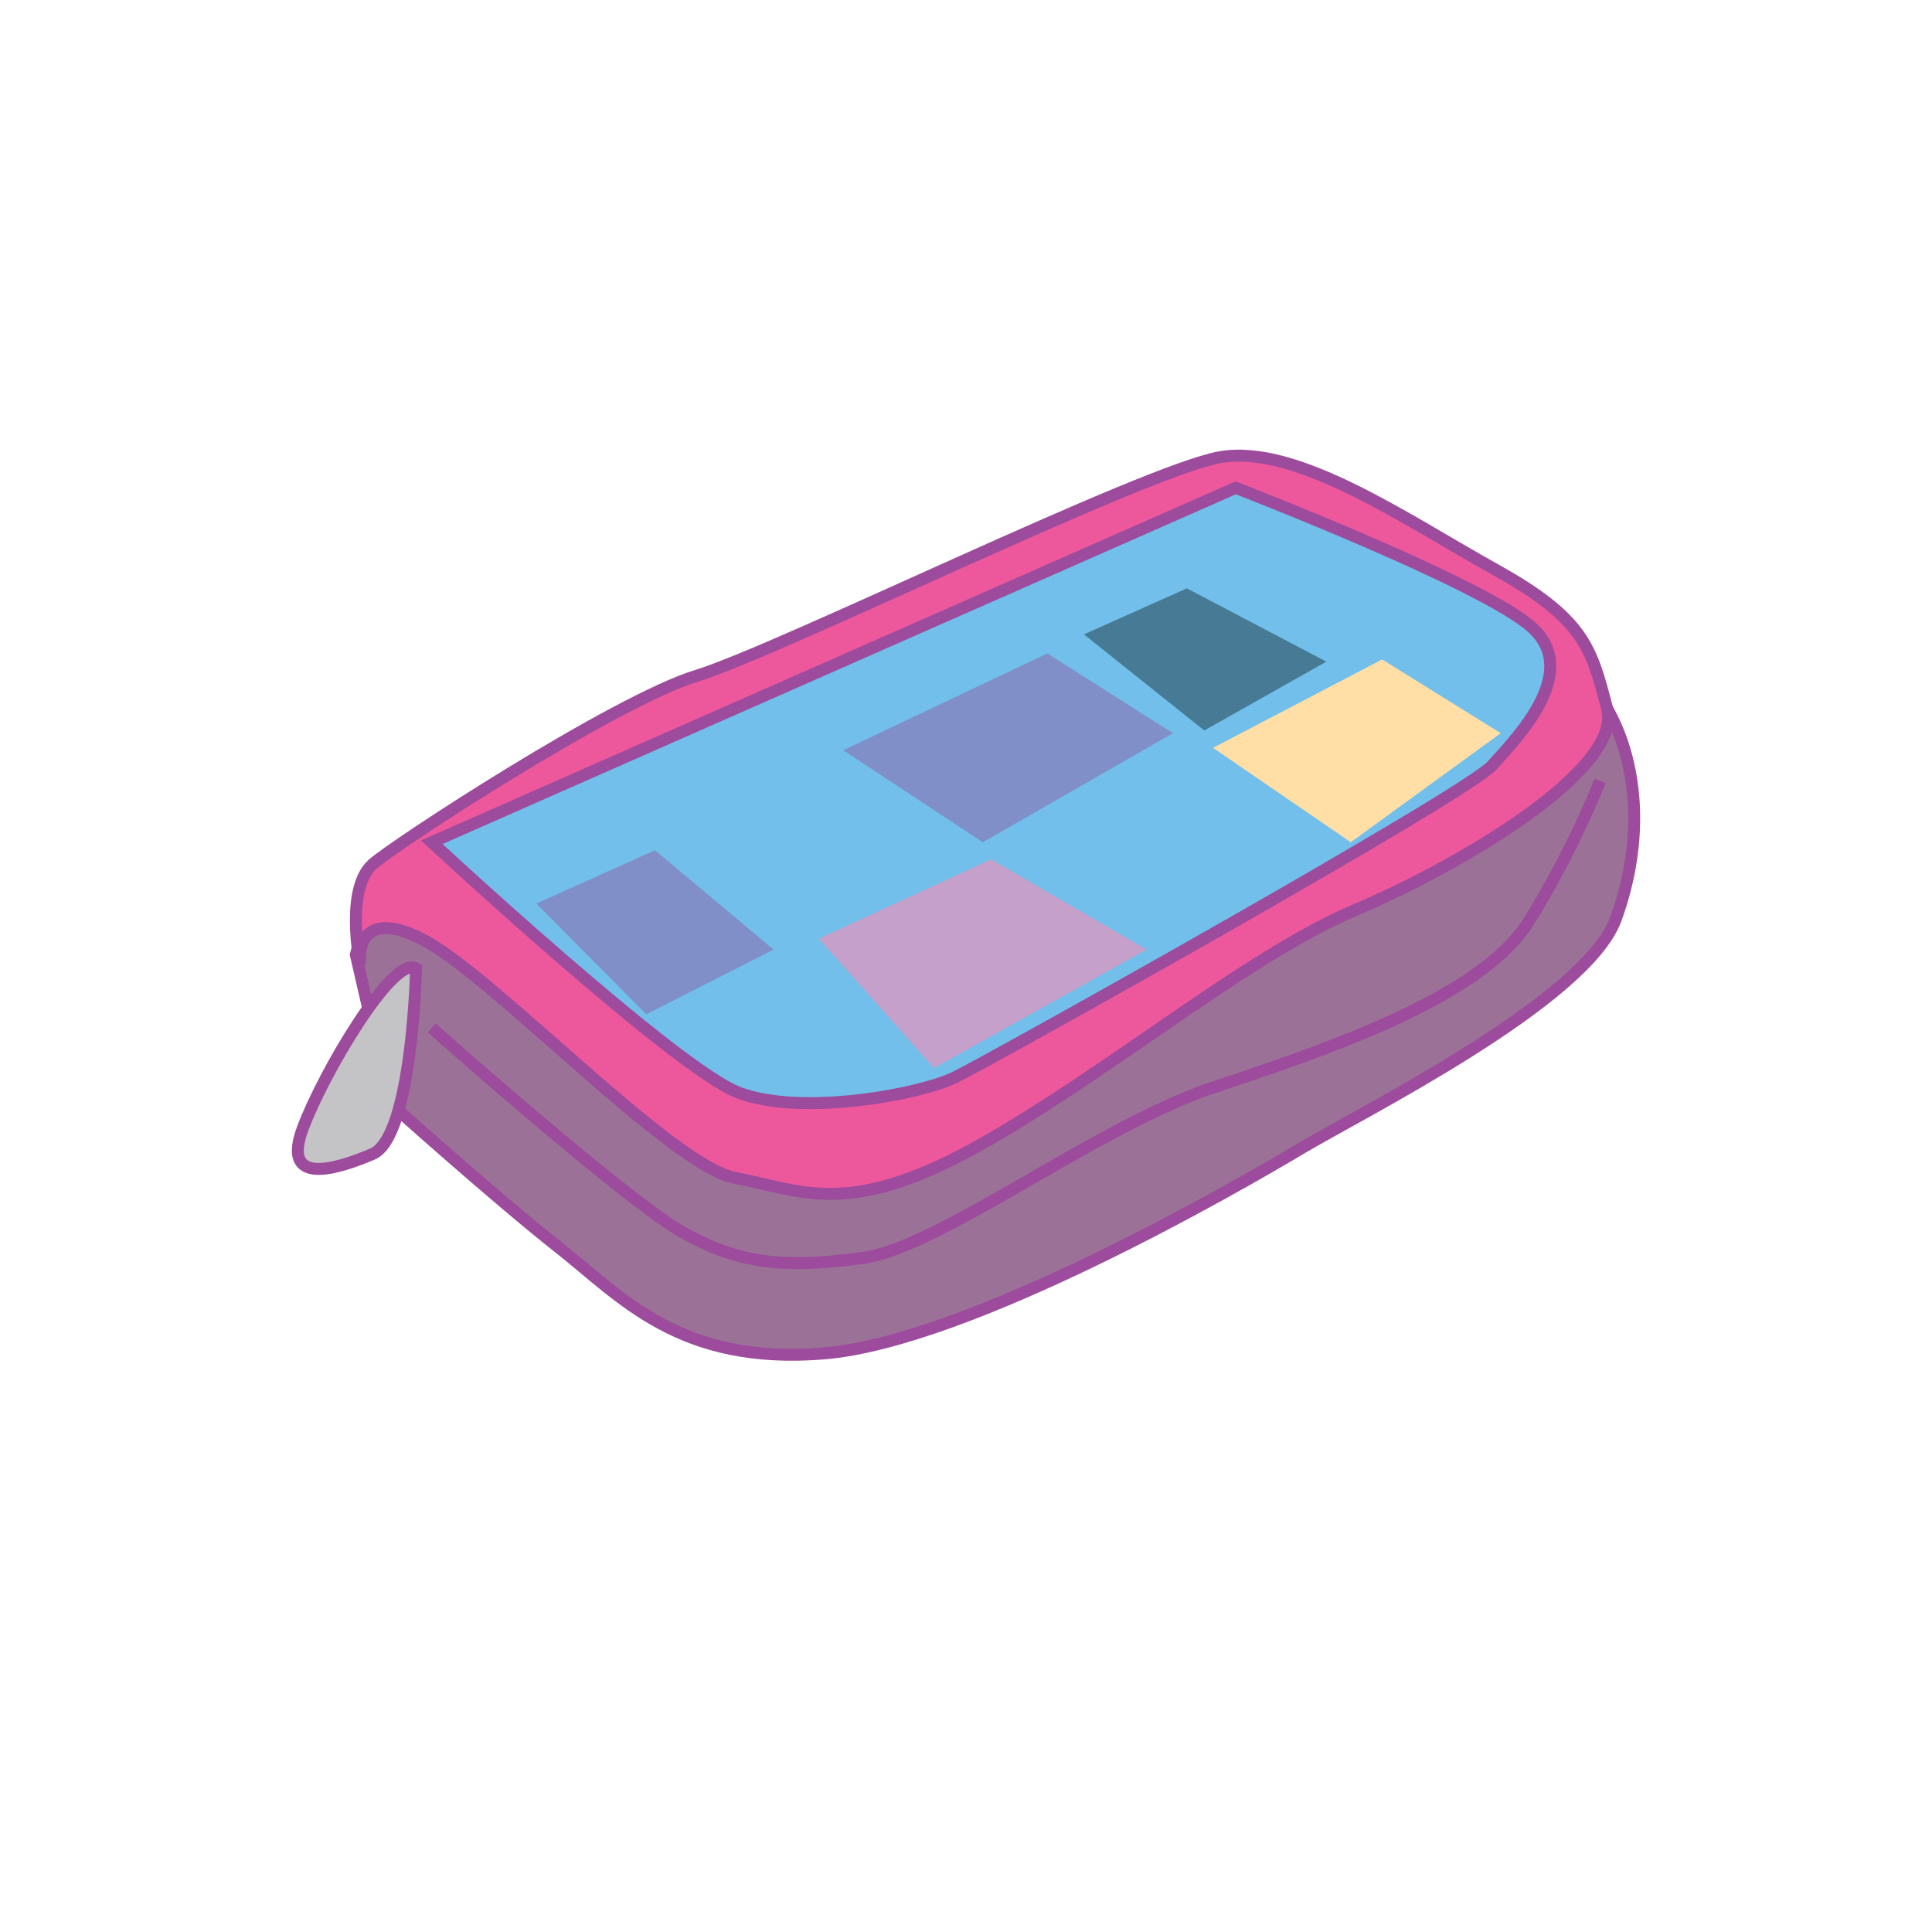 <svg id="word" xmlns="http://www.w3.org/2000/svg" viewBox="0 0 160 160"><defs><style>.cls-1{fill:#9c7198;}.cls-1,.cls-2,.cls-3,.cls-4,.cls-5{stroke:#9d4b9c;stroke-miterlimit:10;stroke-width:0.991px;}.cls-2{fill:#ed589d;}.cls-3{fill:none;}.cls-4{fill:#c4c4c6;}.cls-5{fill:#71bfea;}.cls-6{fill:#808fc7;}.cls-7{fill:#c5a0ca;}.cls-8{fill:#467a95;}.cls-9{fill:#ffdfa5;}</style></defs><path class="cls-1" d="M29.471,79.064l2.82,12.276s8.809,7.9,14.008,11.994,9.965,9.736,21.951,8.748,34.227-13.828,39.426-16.932,23.685-12.277,26.14-19.05,1.733-13.122-.722-17.421C132.07,56.886,51.973,69.331,33.157,73.42,30.642,73.966,29.471,79.064,29.471,79.064Z"/><path class="cls-2" d="M29.835,79.91s-.722-5.043,5.055-2.169,20.652,18.82,25.995,19.808,9.243,3.386,19.93-2.54S103.2,79.205,112.153,75.4s22.24-11.7,20.941-16.716-1.878-7.413-9.243-11.505-16.464-10.442-22.818-9.313S64.5,53.881,57.708,55.96,32.532,70.041,30.846,71.585C28.536,73.7,29.835,79.91,29.835,79.91Z"/><path class="cls-3" d="M35.757,85.131s16.03,14.252,20.8,16.933,8.52,2.963,14.875,2.117S90.779,93.315,100.455,90.07s22.385-7.479,26.284-13.97a79.687,79.687,0,0,0,5.777-11.429"/><path class="cls-4" d="M34.457,80.193s-.289,13.969-3.611,15.38-7.509,2.54-5.776-2.116S32.579,79.064,34.457,80.193Z"/><path class="cls-5" d="M35.757,69.751S55.975,88.518,61.174,90.493s15.019.141,17.908-1.27,42.274-23.388,44.48-25.822,7.365-7.761,3.322-11.429S102.333,40.4,102.333,40.4Z"/><polygon class="cls-6" points="44.422 74.831 53.52 84.003 64.062 78.641 54.242 70.413 44.422 74.831"/><polygon class="cls-7" points="67.817 77.741 82.071 71.162 94.968 78.641 77.349 88.454 67.817 77.741"/><polygon class="cls-6" points="69.839 62.131 81.392 69.751 97.134 60.72 86.736 54.114 69.839 62.131"/><polygon class="cls-8" points="89.769 52.536 99.733 60.494 109.842 54.794 98.289 48.726 89.769 52.536"/><polygon class="cls-9" points="100.455 61.932 111.864 69.751 124.284 60.72 114.464 54.61 100.455 61.932"/></svg>